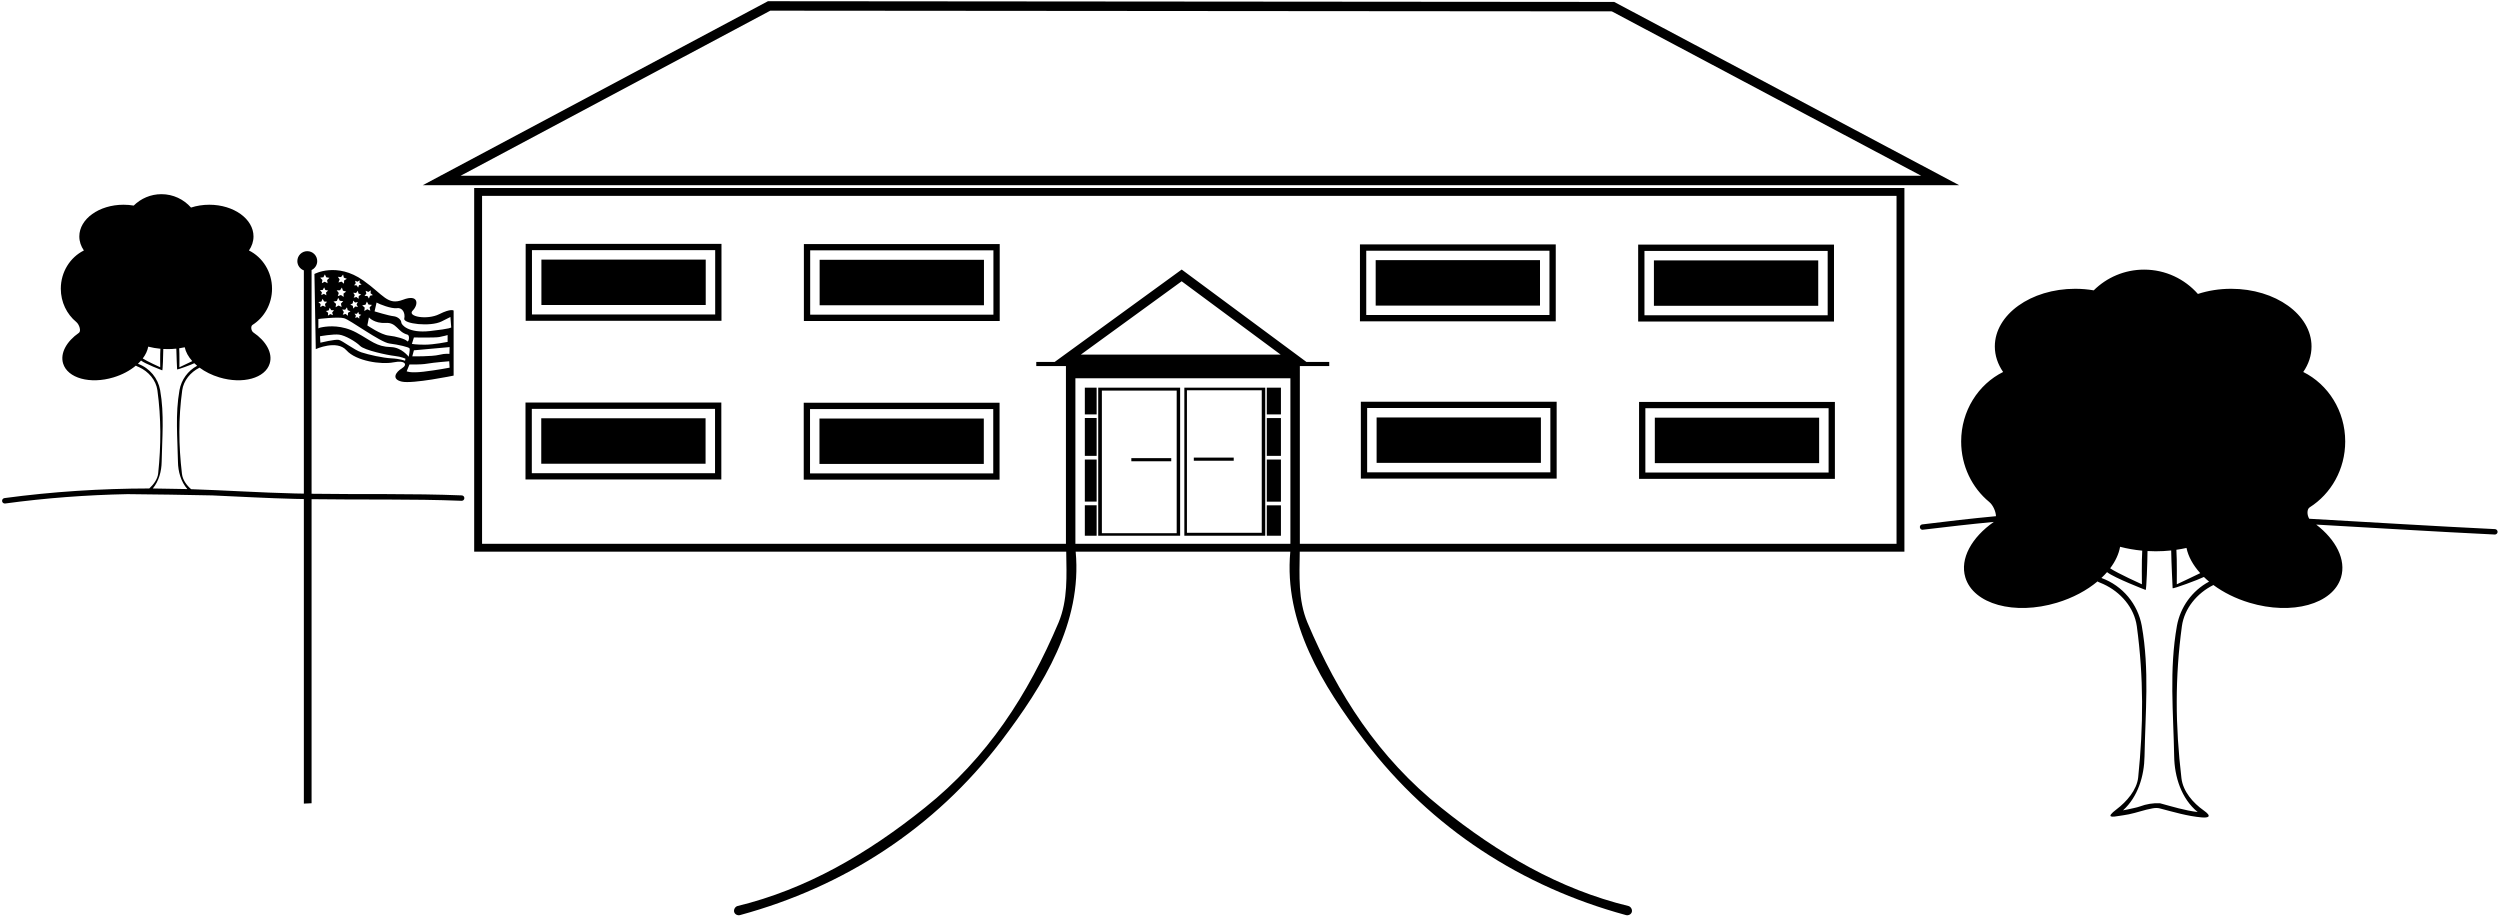 <?xml version="1.0" encoding="UTF-8"?>
<svg xmlns="http://www.w3.org/2000/svg" xmlns:xlink="http://www.w3.org/1999/xlink" width="507pt" height="186pt" viewBox="0 0 507 186" version="1.1">
<g id="surface1">
<path style=" stroke:none;fill-rule:nonzero;fill:rgb(0%,0%,0%);fill-opacity:1;" d="M 327.355 0.391 L 155.734 0.246 L 85.734 37.559 L 397.316 37.559 Z M 156.215 2.164 L 326.875 2.305 L 389.625 35.645 L 93.402 35.645 Z M 96.164 111.883 L 216.234 111.883 C 216.234 111.883 216.23 111.883 216.23 111.883 C 216.293 116.734 216.59 121.645 214.676 126.258 C 208.508 140.812 200.301 153.629 187.543 163.812 C 175.98 173.094 163.586 180.344 149.508 183.758 C 149.031 183.938 148.73 184.535 148.91 185.016 C 149.09 185.496 149.688 185.734 150.168 185.555 C 171.07 179.863 189.52 168.066 203.055 150.277 C 211.68 138.895 219.469 126.316 218.148 111.883 L 261.672 111.883 C 260.355 126.316 268.141 138.895 276.766 150.277 C 290.305 168.066 308.754 179.863 329.656 185.555 C 330.133 185.734 330.73 185.496 330.914 185.016 C 331.094 184.535 330.793 183.938 330.312 183.758 C 316.238 180.344 303.84 173.094 292.281 163.812 C 279.523 153.629 271.316 140.812 265.148 126.258 C 263.23 121.645 263.531 116.734 263.59 111.883 L 386.215 111.883 L 386.215 38.129 L 96.164 38.129 Z M 261.691 110.285 L 218.09 110.285 L 218.09 76.707 L 261.691 76.707 Z M 219.191 71.914 L 239.641 57.043 L 259.719 71.914 Z M 97.762 39.723 L 384.617 39.723 L 384.617 110.285 L 263.609 110.285 L 263.609 74.242 L 269.57 74.242 L 269.57 73.406 L 264.949 73.406 L 239.648 54.664 L 213.883 73.406 L 210.156 73.406 L 210.156 74.242 L 216.172 74.242 L 216.172 110.285 L 97.762 110.285 Z M 315.508 49.562 L 275.797 49.562 L 275.797 65.164 L 315.508 65.164 Z M 314.23 63.887 L 277.074 63.887 L 277.074 50.844 L 314.23 50.844 Z M 312.312 61.973 L 278.988 61.973 L 278.988 52.758 L 312.312 52.758 Z M 371.934 49.609 L 332.219 49.609 L 332.219 65.211 L 371.934 65.211 Z M 370.652 63.934 L 333.496 63.934 L 333.496 50.887 L 370.652 50.887 Z M 368.738 62.016 L 335.414 62.016 L 335.414 52.805 L 368.738 52.805 Z M 106.605 65.055 L 146.316 65.055 L 146.316 49.453 L 106.605 49.453 Z M 107.883 50.73 L 145.039 50.73 L 145.039 63.777 L 107.883 63.777 Z M 109.797 52.648 L 143.121 52.648 L 143.121 61.859 L 109.797 61.859 Z M 163.027 65.098 L 202.742 65.098 L 202.742 49.496 L 163.027 49.496 Z M 164.305 50.773 L 201.465 50.773 L 201.465 63.82 L 164.305 63.82 Z M 166.223 52.691 L 199.547 52.691 L 199.547 61.902 L 166.223 61.902 Z M 275.98 97.066 L 315.691 97.066 L 315.691 81.465 L 275.98 81.465 Z M 277.258 82.742 L 314.414 82.742 L 314.414 95.789 L 277.258 95.789 Z M 279.176 84.66 L 312.496 84.66 L 312.496 93.871 L 279.176 93.871 Z M 332.402 97.109 L 372.117 97.109 L 372.117 81.508 L 332.402 81.508 Z M 333.68 82.785 L 370.84 82.785 L 370.84 95.832 L 333.68 95.832 Z M 335.598 84.703 L 368.922 84.703 L 368.922 93.918 L 335.598 93.918 Z M 106.57 97.238 L 146.285 97.238 L 146.285 81.637 L 106.57 81.637 Z M 107.852 82.914 L 145.008 82.914 L 145.008 95.961 L 107.852 95.961 Z M 109.766 84.828 L 143.09 84.828 L 143.09 94.043 L 109.766 94.043 Z M 162.996 97.281 L 202.711 97.281 L 202.711 81.68 L 162.996 81.68 Z M 164.273 82.957 L 201.43 82.957 L 201.43 96.004 L 164.273 96.004 Z M 166.188 84.875 L 199.516 84.875 L 199.516 94.09 L 166.188 94.09 Z M 239.332 78.621 L 222.719 78.621 L 222.719 108.652 L 239.332 108.652 Z M 238.633 108.129 L 223.461 108.129 L 223.461 79.219 L 238.633 79.219 Z M 256.59 78.621 L 240.184 78.621 L 240.184 108.652 L 256.59 108.652 Z M 255.883 108.051 L 240.711 108.051 L 240.711 79.141 L 255.883 79.141 Z M 259.773 108.652 L 256.906 108.652 L 256.906 102.477 L 259.773 102.477 Z M 259.773 84.039 L 256.906 84.039 L 256.906 78.621 L 259.773 78.621 Z M 259.773 101.734 L 256.906 101.734 L 256.906 93.199 L 259.773 93.199 Z M 259.773 92.453 L 256.906 92.453 L 256.906 84.785 L 259.773 84.785 Z M 222.398 101.727 L 220.004 101.727 L 220.004 93.191 L 222.398 93.191 Z M 222.398 84.035 L 220.004 84.035 L 220.004 78.621 L 222.398 78.621 Z M 222.398 108.652 L 220.004 108.652 L 220.004 102.473 L 222.398 102.473 Z M 222.398 92.445 L 220.004 92.445 L 220.004 84.777 L 222.398 84.777 Z M 237.527 93.543 L 229.434 93.543 L 229.434 92.906 L 237.527 92.906 Z M 250.199 93.438 L 242.105 93.438 L 242.105 92.797 L 250.199 92.797 Z M 89.066 63.719 C 86.625 64.938 82.473 64.203 83.695 62.984 C 84.914 61.766 84.914 59.566 81.738 60.785 C 78.566 62.008 77.832 59.809 73.68 56.879 C 68.305 53.082 63.766 55.562 63.766 55.562 L 64.039 70.801 C 64.039 70.801 68.309 68.848 70.262 71.043 C 72.215 73.242 77.344 73.973 79.785 73.484 C 82.227 72.996 82.719 73.973 81.496 74.707 C 80.273 75.438 79.297 76.902 81.496 77.395 C 83.695 77.883 91.996 76.172 91.996 76.172 L 91.996 62.984 C 91.996 62.984 91.508 62.496 89.066 63.719 Z M 74.148 58.973 L 74.699 59.199 L 75.199 58.875 L 75.152 59.469 L 75.617 59.848 L 75.035 59.984 L 74.82 60.543 L 74.508 60.031 L 73.914 60.004 L 74.301 59.547 Z M 74.129 61.793 L 74.406 61.156 L 74.738 61.766 L 75.43 61.832 L 74.957 62.336 L 75.105 63.012 L 74.477 62.719 L 73.879 63.07 L 73.965 62.383 L 73.449 61.922 Z M 78.199 65.488 C 80.48 65.344 80.582 67.32 82.637 67.867 C 83.203 68.02 82.879 69.578 82.555 69.172 C 82.227 68.766 80.355 68.215 78.809 68.051 C 77.262 67.891 74.496 65.996 74.496 65.996 L 74.82 64.367 C 74.82 64.367 75.918 65.629 78.199 65.488 Z M 72.008 56.934 L 72.5 57.133 L 72.945 56.836 L 72.906 57.367 L 73.328 57.699 L 72.809 57.828 L 72.625 58.328 L 72.344 57.879 L 71.809 57.855 L 72.148 57.445 Z M 72.867 64.613 L 72.48 64.32 L 72.023 64.473 L 72.184 64.016 L 71.895 63.625 L 72.379 63.637 L 72.66 63.242 L 72.801 63.707 L 73.262 63.852 L 72.863 64.129 Z M 72.211 59.41 L 72.57 58.965 L 72.703 59.523 L 73.242 59.73 L 72.75 60.031 L 72.719 60.605 L 72.281 60.23 L 71.727 60.379 L 71.949 59.848 L 71.637 59.367 Z M 71.543 61.52 L 71.609 60.961 L 72.012 61.355 L 72.566 61.246 L 72.316 61.754 L 72.59 62.246 L 72.031 62.164 L 71.648 62.578 L 71.551 62.02 L 71.043 61.781 Z M 70.516 62.914 L 71.082 63.121 L 70.574 63.445 L 70.555 64.047 L 70.09 63.664 L 69.508 63.832 L 69.73 63.27 L 69.395 62.77 L 69.996 62.809 L 70.363 62.332 Z M 69.172 56.188 L 69.578 55.68 L 69.734 56.309 L 70.344 56.539 L 69.789 56.883 L 69.762 57.535 L 69.262 57.113 L 68.633 57.285 L 68.879 56.684 L 68.523 56.141 Z M 68.961 58.871 L 69.336 58.309 L 69.555 58.949 L 70.207 59.133 L 69.664 59.539 L 69.695 60.219 L 69.141 59.828 L 68.504 60.062 L 68.703 59.414 L 68.281 58.883 Z M 68.309 61.031 L 68.586 60.398 L 68.922 61.004 L 69.609 61.07 L 69.137 61.574 L 69.285 62.254 L 68.66 61.961 L 68.062 62.309 L 68.148 61.621 L 67.629 61.16 Z M 67.168 62.898 L 67.742 62.93 L 67.367 63.367 L 67.516 63.922 L 66.984 63.699 L 66.504 64.012 L 66.547 63.438 L 66.102 63.078 L 66.66 62.945 L 66.867 62.406 Z M 65.582 56.23 L 65.883 55.641 L 66.164 56.238 L 66.816 56.344 L 66.336 56.797 L 66.438 57.449 L 65.859 57.133 L 65.27 57.43 L 65.391 56.781 L 64.926 56.312 Z M 65.461 58.793 L 65.738 58.277 L 65.977 58.812 L 66.551 58.922 L 66.117 59.312 L 66.191 59.891 L 65.688 59.598 L 65.156 59.852 L 65.281 59.277 L 64.879 58.855 Z M 65.176 61.152 L 65.43 60.594 L 65.719 61.137 L 66.332 61.203 L 65.906 61.648 L 66.031 62.254 L 65.477 61.984 L 64.941 62.285 L 65.023 61.676 L 64.57 61.262 Z M 64.566 66.637 L 64.566 64.695 C 64.566 64.695 68.555 64.203 69.773 64.531 C 70.996 64.855 77.102 69.414 78.973 69.66 C 80.844 69.902 82.879 70.391 83.043 70.637 C 83.207 70.879 82.879 72.348 82.879 72.348 C 82.879 72.348 81.469 70.449 79.297 70.391 C 76.305 70.312 75.309 69.09 72.297 67.461 C 69.285 65.836 66.602 66.16 65.543 66.32 C 64.652 66.461 64.57 66.594 64.566 66.637 Z M 82.148 73.16 C 82.148 73.16 81.09 72.754 79.379 72.672 C 77.672 72.59 74.738 71.938 73.273 71.449 C 71.809 70.961 69.449 69.09 68.715 68.926 C 67.984 68.766 64.973 69.496 64.973 69.496 L 64.891 68.195 C 64.891 68.195 67.578 67.707 68.797 67.867 C 70.02 68.031 72.137 69.254 73.031 70.148 C 73.926 71.043 78.566 72.02 80.031 72.184 C 81.496 72.348 82.227 72.754 82.227 72.754 Z M 85.891 75.379 C 83.125 75.703 82.473 75.297 82.473 75.297 L 83.043 73.91 C 83.043 73.91 85.238 73.992 86.625 73.75 C 88.008 73.508 91.102 73.262 91.102 73.262 L 91.184 74.562 C 91.184 74.562 88.66 75.051 85.891 75.379 Z M 91.141 71.777 C 91.141 71.777 90.367 71.633 89.066 71.961 C 87.59 72.328 83.613 72.266 83.613 72.266 L 83.938 71.043 L 91.184 70.391 Z M 83.531 69.742 L 83.938 68.438 C 83.938 68.438 88.172 68.52 89.066 68.355 C 89.961 68.195 90.777 67.949 90.777 67.949 L 90.777 69.336 C 90.777 69.336 88.008 69.902 86.137 69.902 C 84.262 69.902 83.531 69.742 83.531 69.742 Z M 87.195 67.137 C 82.797 67.625 81.375 65.855 81.375 65.367 C 81.375 64.879 80.68 64.203 79.785 64.125 C 78.891 64.043 75.961 63.148 75.961 63.148 L 76.367 61.355 C 76.938 61.684 79.379 62.66 80.52 62.496 C 81.66 62.332 82.227 63.555 81.984 64.613 C 81.738 65.672 87.277 66.32 89.555 65.184 L 91.344 64.285 L 91.508 66.402 C 91.508 66.402 91.59 66.648 87.195 67.137 Z M 93.648 100.465 C 83.496 100.059 73.348 100.285 63.188 100.133 L 63.188 54.762 C 63.863 54.438 64.332 53.754 64.332 52.953 C 64.332 51.84 63.43 50.938 62.316 50.938 C 61.203 50.938 60.301 51.84 60.301 52.953 C 60.301 53.816 60.852 54.551 61.621 54.836 L 61.621 100.105 C 61.027 100.094 60.438 100.09 59.844 100.074 C 52.805 99.906 45.789 99.441 38.758 99.207 C 37.824 98.391 37.043 97.316 36.902 96.102 C 36.211 90.223 36.176 84.871 36.953 79.152 C 37.227 77.172 38.629 75.477 40.469 74.559 C 41.582 75.383 42.949 76.074 44.488 76.535 C 49.227 77.965 53.801 76.699 54.699 73.711 C 55.344 71.586 53.949 69.156 51.383 67.422 C 50.926 67.109 50.793 66.156 51.207 65.895 C 53.582 64.395 55.168 61.664 55.168 58.551 C 55.168 55.129 53.254 52.172 50.488 50.797 C 51.078 49.938 51.41 48.973 51.41 47.949 C 51.41 44.398 47.398 41.52 42.449 41.52 C 41.125 41.52 39.867 41.727 38.738 42.094 C 37.273 40.43 35.129 39.379 32.738 39.379 C 30.547 39.379 28.562 40.262 27.117 41.691 C 26.453 41.578 25.762 41.52 25.051 41.52 C 20.098 41.52 16.086 44.398 16.086 47.949 C 16.086 48.973 16.418 49.938 17.012 50.797 C 14.242 52.172 12.332 55.129 12.332 58.551 C 12.332 61.285 13.555 63.723 15.461 65.293 C 16.102 65.82 16.492 67.156 16.004 67.496 C 13.512 69.227 12.164 71.613 12.797 73.711 C 13.699 76.699 18.27 77.965 23.012 76.535 C 24.793 76 26.348 75.156 27.543 74.156 C 27.586 74.215 28.031 74.383 28.18 74.449 C 30.133 75.34 31.637 77.09 31.922 79.152 C 32.699 84.871 32.668 90.262 32.078 96.008 C 31.961 97.156 31.168 98.242 30.277 99.059 C 20.461 99.078 10.652 99.699 0.914 101.012 C 0.617 101.047 0.398 101.312 0.422 101.621 C 0.457 101.918 0.719 102.137 1.027 102.113 C 9.266 100.992 17.559 100.379 25.859 100.211 C 26.918 100.188 42.008 100.422 43.047 100.469 C 48.637 100.715 54.223 101.039 59.82 101.172 C 60.422 101.188 61.02 101.195 61.621 101.207 L 61.621 162.973 L 63.188 162.898 L 63.188 101.234 C 73.336 101.387 83.469 101.16 93.613 101.562 C 93.91 101.574 94.172 101.336 94.172 101.023 C 94.184 100.727 93.945 100.473 93.648 100.465 Z M 37.465 70.426 C 37.664 71.387 38.199 72.352 38.996 73.238 C 38.457 73.508 36.383 74.48 36.383 74.48 C 36.383 74.48 36.414 71.703 36.34 70.633 C 36.723 70.574 37.098 70.508 37.465 70.426 Z M 30.059 70.297 C 30.84 70.5 31.668 70.648 32.531 70.727 C 32.453 71.77 32.492 74.48 32.492 74.48 C 32.492 74.48 29.746 73.242 28.949 72.695 C 29.531 71.922 29.918 71.105 30.059 70.297 Z M 30.984 99.062 C 32.219 97.582 32.758 95.57 32.785 93.656 C 32.871 88.797 33.352 84.043 32.473 79.102 C 32.039 76.715 30.371 74.645 27.977 73.773 C 28.199 73.562 28.41 73.344 28.602 73.121 C 29.41 73.766 32.906 75.109 32.906 75.109 C 33.008 75.109 33.102 71.996 33.117 70.77 C 33.418 70.785 33.723 70.797 34.031 70.797 C 34.617 70.797 35.195 70.766 35.758 70.703 C 35.77 71.953 35.918 74.914 35.918 74.914 C 35.953 75.02 38.801 73.965 39.406 73.66 C 39.59 73.84 39.781 74.012 39.984 74.18 C 38.082 75.199 36.781 77.031 36.402 79.102 C 35.523 84.043 36.004 88.797 36.09 93.656 C 36.117 95.629 36.691 97.695 38 99.184 C 37.086 99.156 31.648 99.062 30.984 99.062 Z M 505.992 107.305 C 493.422 106.699 480.875 105.906 468.316 105.203 C 467.848 104.457 467.805 103.27 468.406 102.887 C 472.723 100.156 475.609 95.199 475.609 89.531 C 475.609 83.309 472.129 77.938 467.098 75.438 C 468.172 73.879 468.777 72.121 468.777 70.262 C 468.777 63.805 461.48 58.566 452.48 58.566 C 450.074 58.566 447.789 58.941 445.734 59.613 C 443.074 56.59 439.176 54.68 434.828 54.68 C 430.844 54.68 427.234 56.281 424.609 58.883 C 423.402 58.676 422.145 58.566 420.848 58.566 C 411.848 58.566 404.551 63.805 404.551 70.262 C 404.551 72.121 405.156 73.879 406.234 75.438 C 401.199 77.938 397.723 83.309 397.723 89.531 C 397.723 94.508 399.945 98.938 403.41 101.793 C 404.188 102.43 404.75 103.711 404.785 104.684 C 399.777 105.152 394.777 105.734 389.785 106.355 C 389.484 106.406 389.285 106.719 389.363 106.996 C 389.414 107.301 389.727 107.5 390.008 107.422 C 394.777 106.852 399.555 106.297 404.344 105.844 C 399.848 108.984 397.43 113.305 398.57 117.098 C 400.207 122.531 408.52 124.832 417.141 122.234 C 420.383 121.258 423.207 119.727 425.379 117.91 C 425.461 118.012 426.266 118.316 426.539 118.441 C 430.086 120.059 432.82 123.238 433.344 126.988 C 434.754 137.387 434.699 147.188 433.625 157.641 C 433.363 160.203 431.262 162.598 429.242 164.125 C 426.801 165.969 428.473 165.684 429.848 165.453 C 430.465 165.352 431.086 165.273 431.73 165.141 C 433.406 164.801 434.848 164.23 436.523 163.938 C 437.035 163.844 437.539 163.82 438.023 163.949 C 440.891 164.695 443.613 165.516 446.492 165.77 C 447.957 165.898 448.605 165.551 446.93 164.371 C 444.746 162.832 442.711 160.504 442.395 157.805 C 441.141 147.117 441.078 137.387 442.488 126.988 C 442.992 123.387 445.535 120.309 448.879 118.641 C 450.906 120.137 453.391 121.395 456.188 122.234 C 464.809 124.832 473.121 122.531 474.758 117.098 C 475.836 113.516 473.742 109.473 469.727 106.387 C 481.793 107.066 493.855 107.82 505.934 108.402 C 506.23 108.418 506.496 108.18 506.512 107.883 C 506.527 107.586 506.289 107.32 505.992 107.305 Z M 443.422 111.121 C 443.781 112.871 444.754 114.625 446.207 116.234 C 445.223 116.73 441.453 118.496 441.453 118.496 C 441.453 118.496 441.512 113.445 441.371 111.496 C 442.07 111.395 442.754 111.273 443.422 111.121 Z M 429.953 110.887 C 431.375 111.262 432.879 111.527 434.445 111.672 C 434.309 113.562 434.379 118.496 434.379 118.496 C 434.379 118.496 429.387 116.242 427.938 115.254 C 428.996 113.848 429.695 112.363 429.953 110.887 Z M 441.484 126.895 C 439.891 135.883 440.766 144.527 440.922 153.359 C 440.98 157.543 442.379 161.973 445.691 164.684 C 443.086 164.363 440.57 163.59 438.035 162.898 C 436.656 162.832 435.297 163.055 433.984 163.543 C 433.207 163.828 432.402 163.918 431.59 164.133 C 431.242 164.219 430.895 164.281 430.547 164.34 C 433.57 161.605 434.855 157.367 434.91 153.359 C 435.066 144.527 435.941 135.883 434.348 126.895 C 433.551 122.559 430.523 118.793 426.164 117.211 C 426.574 116.828 426.957 116.43 427.309 116.027 C 428.773 117.195 435.129 119.641 435.129 119.641 C 435.316 119.641 435.492 113.98 435.516 111.75 C 436.062 111.781 436.617 111.801 437.176 111.801 C 438.246 111.801 439.293 111.742 440.316 111.633 C 440.34 113.902 440.609 119.285 440.609 119.285 C 440.672 119.473 445.852 117.559 446.953 117.008 C 447.281 117.332 447.633 117.648 448 117.953 C 444.539 119.801 442.176 123.137 441.484 126.895 "/>
</g>
</svg>
